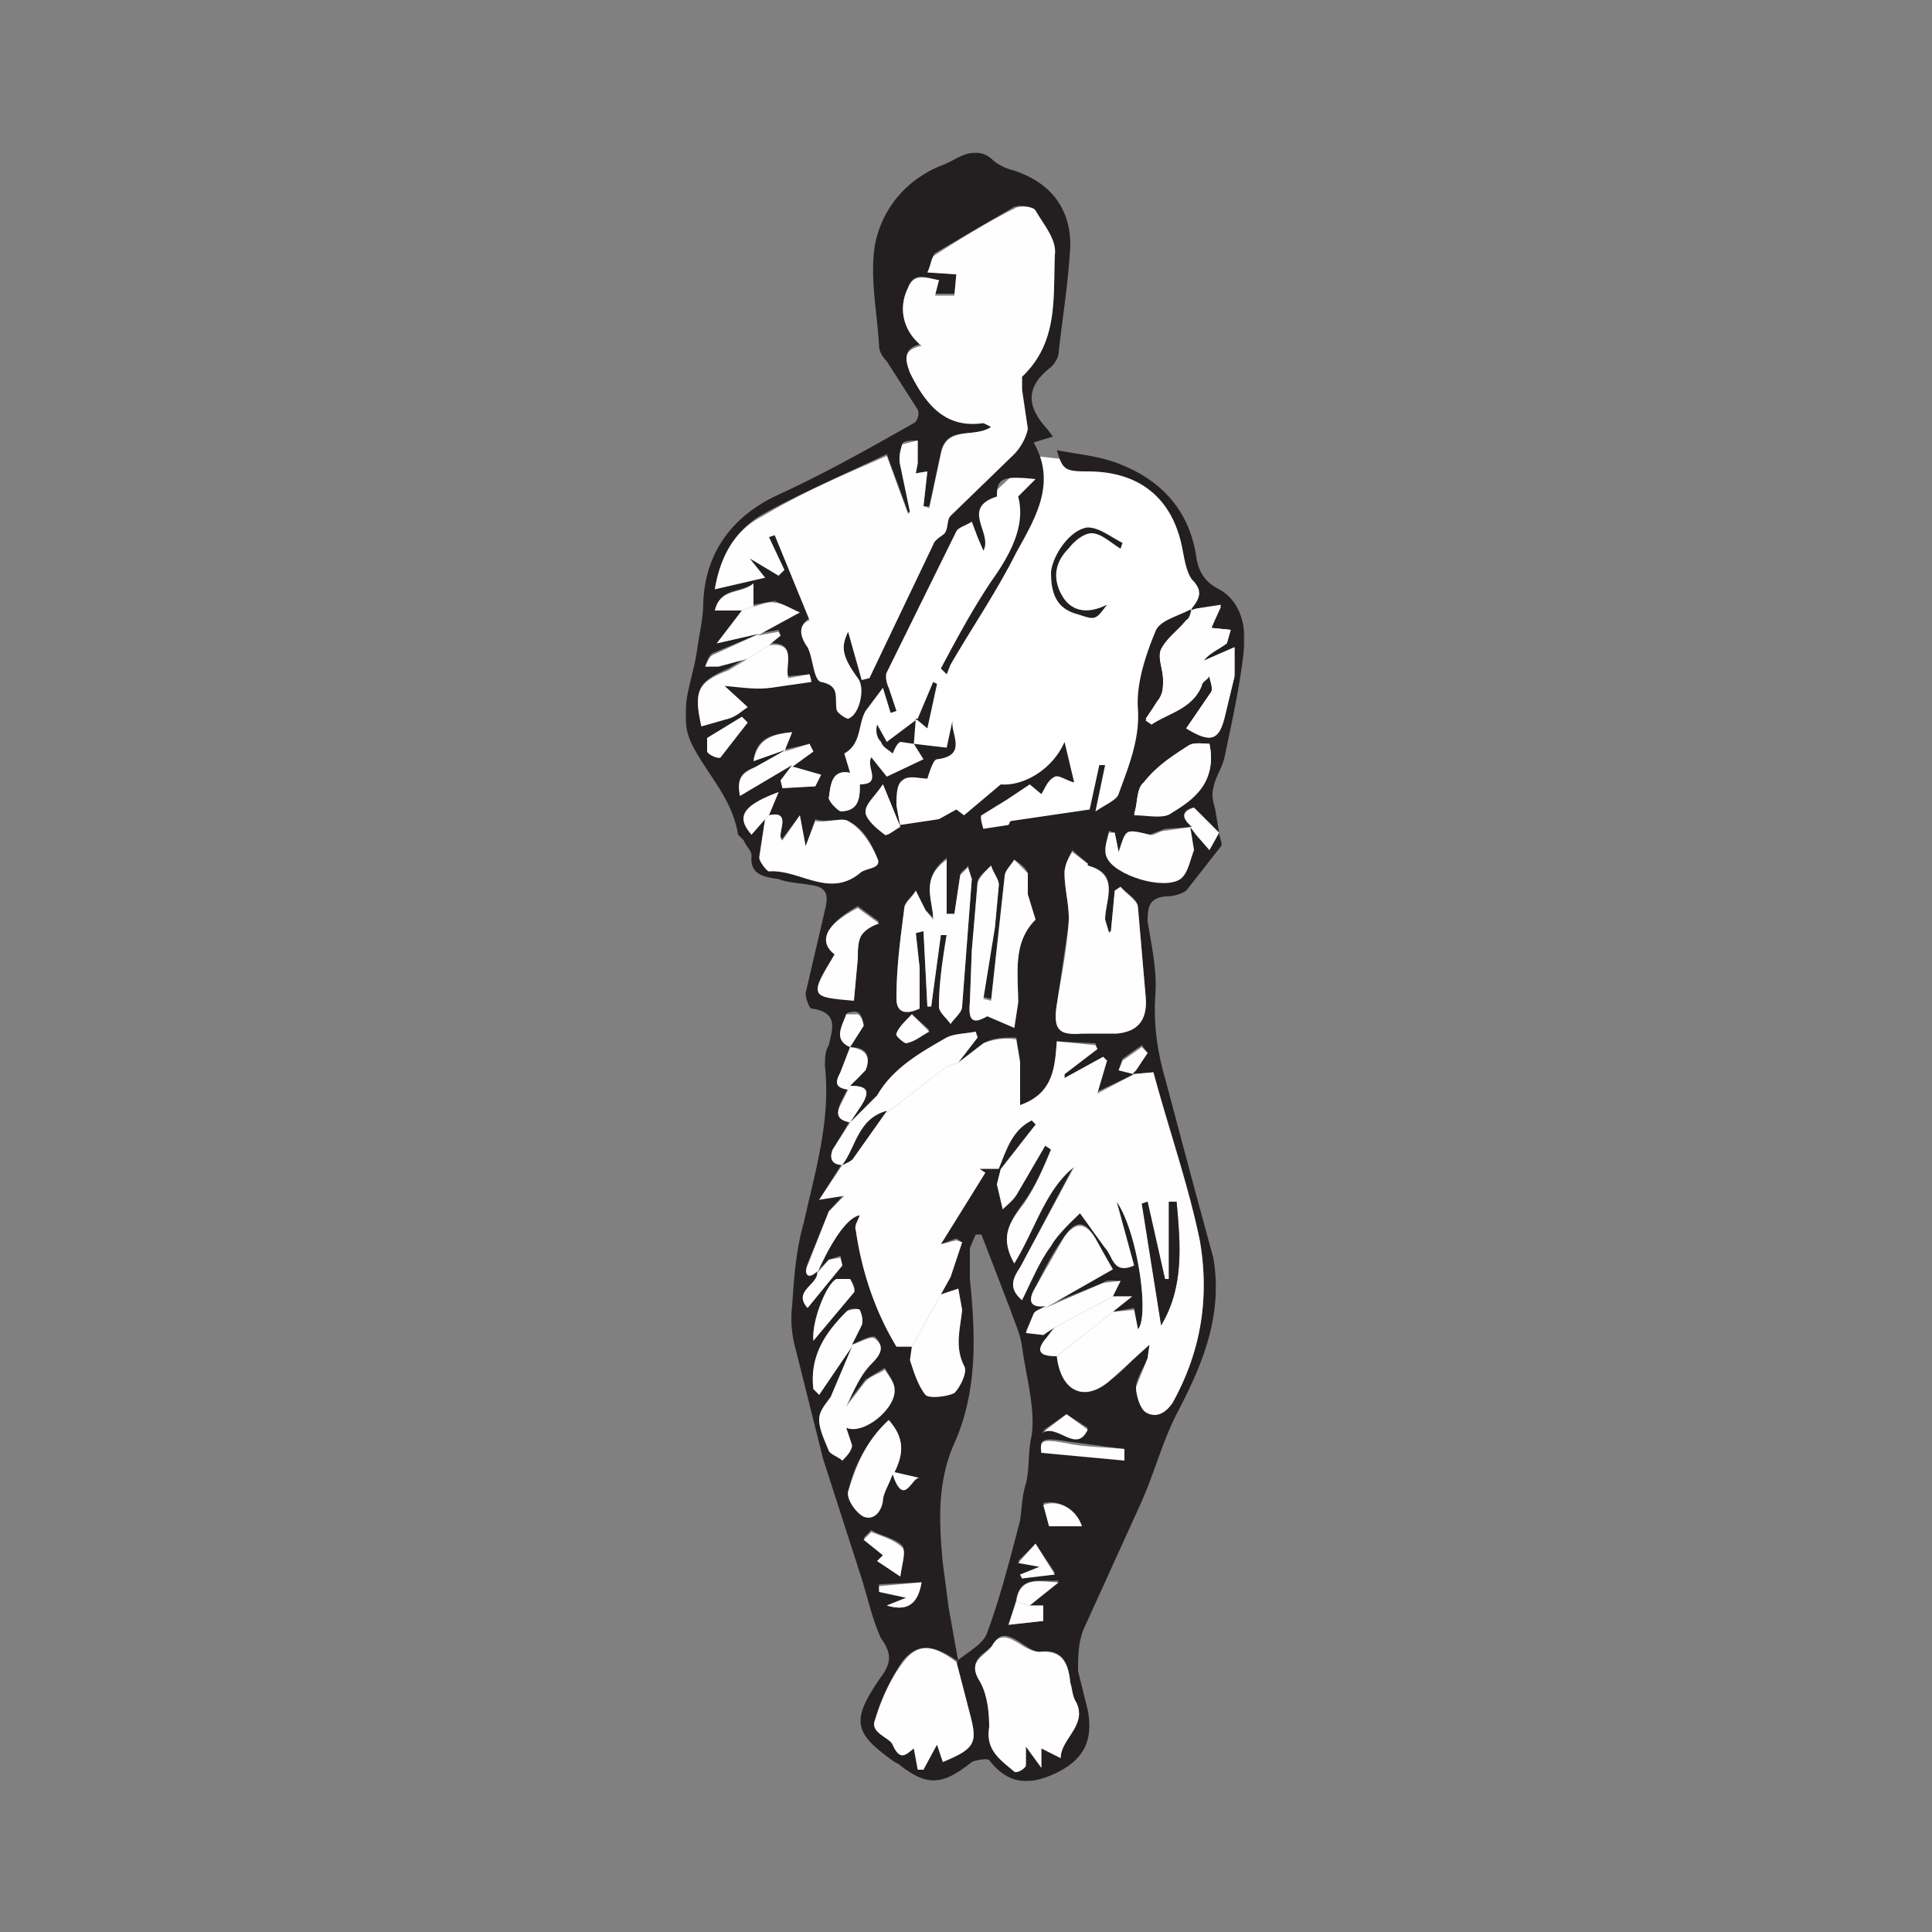 <svg width="1000" height="1000" version="1" xmlns="http://www.w3.org/2000/svg" xmlns:xlink="http://www.w3.org/1999/xlink">
  <rect width="100%" height="100%" fill="#808080" stroke="none"/>
  <defs>
    <path id="a" d="M0 2h289v843H0z"/>
  </defs>
  <g fill="none" fill-rule="evenodd">
    <path d="M535 236c30 3 48 6 53 11 9 6 30 26 30 51l21 22v35l-4 27-8 25-19 17-59 9-79 1-20-1-9-9-18-8 18-37 55-107 39-36z" fill="#FFF" fill-rule="nonzero"/>
    <g transform="translate(355 77)">
      <mask id="b" fill="#fff">
        <use xlink:href="#a"/>
      </mask>
      <path d="M208 662l-11-7-13 9c8-5 18 11 24-2zm-35 76l1 2 17-3-10-15-9 9 11 3-10 4zm-69 16c10 3 16 0 18-12l-22 1v3l14 4-10 4zm13-306c-4 4-7 7-8 10l5 5 12-7-9-8zm71 265h17c-3-9-12-14-20-12l3 12zm-89 18l12 8c1-7 3-14 1-16-4-4-11-5-16-8l-4 4 10 9-3 3zM32 297l-3-3-18 11v7c1 2 6 3 7 2l14-17zm195 376l-30-4c-12-2-14-1-13 5l43 4v-5zM66 617l21-26c1-1-1-5-2-6h-7c-5 2-13 21-12 32zm21-177l2-21c0-5 0-9 2-13 2-3 6-4 9-6l-11-8c-16 9-21 18-12 25-13 21-13 21 10 23zm18 218a72 72 0 0 0-21 37c-1 3 4 11 8 13 5 2 9-2 10-9 0-4 3-7 5-13 6 18 10 1 14 2l-13-3c5-10 5-18-3-27zm166-350c-3 0-8-1-11 1-8 5-17 11-23 19-4 3-3 11-5 16 7 0 15 3 19 0 12-8 24-17 20-36zM158 440l-4-1 6-37 2-21c0-3-3-7-4-10-3 3-6 5-7 8l-3 36-1 26c-1 11 2 12 9 8l14 6 2-13c0-16-3-32 9-43l-4-13v-11c-1-3-4-5-7-7-2 3-5 6-5 8l-7 64zm-26-34h3c-2 13-4 25-4 38 0 3 4 6 6 9 2-3 6-6 6-10l5-65-2-7c-1 2-4 3-4 5l-3 20h-4v-29c-14 11-7 21-7 31l-4-4-5-10c-2 3-6 6-6 9-2 16-4 31-4 46 0 9 6 8 12 6v-21l-2-19h4l2 38h2l5-37zm52 421l10 6c0-10 14-17 8-29-2-3-2-7-3-10-1-10-4-18-16-16-3 0-7-3-10-5-5-3-10-6-14 1-3 5-14 7-7 19 4 6 5 16 5 24-2 12 6 17 13 23 1 0 5-2 6-4v-9l8 11v-11zm36-422h-1l-2-6c0-11 8-24-9-28v-1l-8-7c-2 4-4 8-4 12 0 9 3 18 2 27l-6 41c-2 12 1 15 13 15l18-1c11-1 16-6 15-18l-4-47c0-3-6-7-9-10l-3 2-2 21zM91 274h4l33-70 6-6c2-2 1-6 3-8l33-32c3-4 6-9 7-13l-3-21v-6c19-18 16-42 17-64 1-7-6-15-10-22-1-2-8-3-11-2l-41 24c-2 2-2 6-4 10l15 1-1 10h-10l2-7c-6-1-13-5-16 4-5 10-3 21 7 29-9 2-9 7-6 14 8 17 18 29 38 27 1-1 2 1 4 2-9 6-23-1-26 13l-6 28h-3l2-18-6 1 1-6v-11c-3 0-8 0-8 2-1 3-2 7-1 11l5 24h-1l-11-30c-23 11-44 20-64 31-14 8-22 21-25 39l26-6-8-10 15 8 3-2-8-17 3-1 18 43c-5 3-6 8-1 15 3 5 3 16 7 17 10 3 7 9 8 15 0 2 5 5 6 5 6-3 9-16 5-21-8-11-9-16-5-24l7 24zm49 509c6-5 14-9 16-15 7-19 12-39 17-58 1-7 1-13 3-19 2-8 1-17 3-25 2-14-3-31-5-46-1-7-4-13-6-19l-15-39h-3l-3 7v16c3 29 4 58-8 85-9 20-8 41-6 62l3 23 5 28c-13-9-21-10-29 0-6 9-11 19-14 30-3 7 7 8 9 13 4 9 7 5 11 2l2 10h3l7-12 3 9c17-7 18-10 14-25l-7-27zM43 345l5-12c-19 7-22 13-14 22l7-8-3 19c0 3 4 8 5 8 16-2 31 14 47 1 3-3 12-3 9-8-3-8-8-16-15-19-3-2-11 1-17-1l-5 14-3-16-9 12c-4-1 6-15-7-12zm43 275l-11 26c-2 3-6 7-6 11 0 6 3 11 5 16 1 3 5 4 7 6 2-3 5-5 5-8l-3-9c9 3 26-10 25-20 0-4-3-7-5-11l-10 6-10 13c4-7 7-15 13-21 5-5 7-9 2-14-2-1-8 2-12 4l5-10c1-3 0-6-1-8-1-1-6-1-7 1-11 11-19 23-17 40l3 2 17-24zM38 251l-24 10c-2 1-3 4-4 7h7l15-5-10 6c-16 7-18 11-14 29l14-3 10-6-12-11 24 1 21-4-1-3-11 1c-2-6 5-18-10-17l6-4-1-3-11 2 22-11-13-6-11 2v-11c-7 5-17 2-20 14h14l-13 17 22-5zm13 60l4-9c-11 1-18 3-20 14l17-5-16 9c-6 2-10 5-8 14l27-15-6 8 1 3h17l3-6-14-4-1-1 11-7-2-4-13 3zm34 174c3-3 6-5 8-9 3-7 0-11-8-11l7-11c0-2-1-6-3-7-1-1-6 0-6 1-2 6-7 13 2 17l-5 13c-2 4-4 8 4 8l-4 8c-3 7 0 8 5 9l-9 15c-2 5 0 7 5 7l-12 19 13-3-8 9-11 27c-2 5 0 8 5 4 1 7-13 10-5 19l18-22-1-5-6 2-6 6c8-17 16-28 22-29-1 3-3 5-2 7 3 22 10 42 21 61h8l-1 7c2 6 4 13 8 17 2 3 11 2 15 0 3-3 7-11 5-14-5-10-2-20-1-29l-2-11-9 3 5-9 6-18-3-2-8 3 23-37-3-2 10-1 1 1-2 8 3 12 8-8 14-24 3 2c-4 9-8 19-14 27-7 10-13 18-5 31 11-18 16-37 31-50l-28 53c-4 6-6 11 1 16 5-9 9-19 15-28l15-17c4 6 8 13 13 18 4 5 4 14 15 10l-9-33c11 16 17 59 11 66l-2-11-11 2 10-8h-10l4-8c-3 0-7-1-9 1l-30 12 35-19-4-7-5-9c-5-9-10-10-16-1-6 8-11 18-16 28-3 6-1 9 6 8-2 1-5 2-6 4l-4 9 9 2 6-5-4 6c-7 8-3 10 5 9 2 18 14 24 27 14 7-5 13-12 21-20l-1 8c-2 5-5 9-6 14 0 5 2 11 5 13 5 3 10 2 14-5 15-26 19-54 14-83-6-29-16-58-24-87l-11 1 2-2 6-9-3-4-10 7-2 6 8 2-19 9-1-2 6-14-2-2-20 11v-2l17-13-1-3-20-1c-1 14-2 27-19 33v-23l-2-12c-6 0-12 0-17 3l-13 10 10-13-1-3c-5 1-11 1-15 3-14 8-28 16-36 30l-14 14 6-10c5-7 2-9-6-9zm86 266l-4 13 18-2v-8h-7l15-13c-9 1-20-3-22 10zm90-512c5-6 7-10 1-16-3-4-4-11-5-16-5-26-22-40-49-40-12 0-13-1-16-11 10 2 22 3 32 7 21 8 36 23 40 47 1 8 4 14 12 18 11 6 14 19 13 30-2 19-6 37-10 56-1 6-5 11-6 17-1 4 0 7 1 11l2 12-13-13c-6 1-7 5-1 10l-14 1-8 3c-13-3-12-3-16 9l-2-10-3-1c-1 5-3 10-1 14 4 9 29 16 38 10 4-3 5-9 7-14l-2-13 3 5 7 8 5-9c0 2 2 6 1 7l-18 23c-3 2-7 3-11 3-8 1-9 5-9 13 2 12 5 26 4 38-1 15 1 29 5 43l16 60 9 33c5 29-5 54-18 79-8 15-12 31-19 47l-30 66c-3 7-3 15-3 22l5 20c3 16-2 26-17 33-13 6-24 6-34-7-1-1-7 0-9 1-15 12-23 13-38 1l-2-1c-21-15-23-21-7-44 6-8 5-13 0-20-5-11-7-22-11-34l-19-59-14-56c-2-7-3-15-2-23 1-15 2-29 6-43 6-27 14-53 11-81 0-4 0-8 2-11 2-9 5-17-9-19-1 0-3-5-3-8l10-43c2-8 1-12-8-13-5-1-11-1-16-3-7-1-15-2-14-12 0-3-3-5-4-8l-3-3c-3-19-16-31-24-47-8-17 1-33 3-50 1-7 3-15 3-23 1-26 15-45 39-56s47-24 70-37c2-1 3-5 2-7l-16-25c-2-2-4-5-4-8-1-18-5-36-2-53 4-19 17-34 36-41 7-3 15-10 24-3 3 3 7 5 11 6 19 6 30 19 30 39-1 19-4 37-6 55 0 3-2 6-4 8-13 10-13 20-2 32l3 4-10 3c12 21 1 39-9 57-10 20-23 39-34 58l-2 5-3-3c8-15 16-30 26-45 10-14 18-29 14-44l9-9c-18-2-20 0-20 9-19 6-2 19-7 28l-3-7-3-8c-3 2-7 3-8 5l-36 73c-1 2 0 6 1 8l4 12-3 1-4-13-9 12c-4 7-2 17-11 22l3 10c-10-2-10 7-11 13 0 1 4 6 6 6 8 1 10-4 10-11v-2c12 0 3-9 6-14l8 10 19-9-5-8 17 2 3-14c-1 7 8 18-8 20-2 0-4 7-5 10-4 0-10-2-13 1-3 2-3 8-3 13l2 11-9-22c-4 6-9 10-9 14 1 5 6 9 10 12 1 1 6-3 8-5l20-3 9-5 4 3 19-16c12 1 27-8 33-22l5 21c-4-1-8-4-10-3-4 2-5 6-7 9l-6-5-12 8-13 8c-1 1 1 7 1 7l13-2 1-2 41-6 5-23h3l-5 24c6-4 11-6 12-9 5-14 11-28 10-44-1-13 4-28 9-40 2-6 12-8 19-12-1 2-1 5-3 6-4 5-10 9-13 15-2 4 1 10 1 16 0 4 0 7-3 11l-6 9 3 3c9-6 21-8 26-20 0-2 3-4 4-6 0 3 2 6 1 9l-13 19c13 8 17 6 20-7l5-20v-15l-16 7c3-4 8-6 12-9l2-7-10-1 5-12-13 2-3 1z" fill="#231F20" mask="url(#b)"/>
    </g>
    <path d="M580 284c-5-3-10-8-15-8-4 0-9 4-12 8-7 7-8 15-4 23 5 10 14 11 24 6-6 8-6 8-15 5-12-3-14-12-14-22 1-9 10-22 19-23 6 0 12 5 18 8l-1 3" fill="#231F20"/>
    <path d="M445 406v2c0 7-2 12-10 12-2-1-6-5-6-7 1-6 1-15 11-13l5 6" fill="#FEFEFE"/>
    <path d="M474 372l-1 13-7-1c-2 1-3 4-4 6-2-2-5-3-6-6-2-2-3-5-2-9l5 9 16-12h-1z" fill="#231F20"/>
    <path d="M475 372l8-19 2 1-5 23-6-5h1" fill="#231F20"/>
    <path d="M609 622h-4v40h-2l-9-40-3 1 10 63c12-20 10-42 8-64m-92-17h-10l3 2-23 37 8-2 3 1-6 18-5 9-15 27h-8c-11-18-18-39-21-60-1-2 1-5 2-8-6 1-14 12-22 30v-1c-5 5-7 1-5-3l11-28 8-8-13 2 12-18c2-1 5-2 6-4l17-24v1l31-24 6-2 13-10c5-2 11-3 17-2l2 12v22c17-6 18-19 19-33l20 2 1 2-17 13v2l20-11 2 2a72388 72388 0 0 1-5 17l19-10h-1l11-1c8 30 18 58 24 87 5 29 1 57-14 84-4 6-9 8-14 5-3-2-5-9-5-13l6-15 1-7-21 19c-13 11-25 5-27-13l29-23 11-1 2 10c6-6 0-50-11-66l9 33c-11 5-11-5-15-9l-13-18c-5 5-11 10-15 17-6 8-10 18-15 28-7-6-5-11-1-17l28-52c-15 12-20 32-31 50-8-14-2-22 5-31 6-9 10-18 14-28l-3-2-14 24c-2 4-5 6-8 9l-3-13 2-8 18-23-2-2c-10 5-13 15-17 25M446 352l-7-25c-4 8-3 13 5 24 4 5 1 19-5 21-1 0-6-3-6-5-1-6 2-12-8-14-4-1-4-12-7-18-5-7-4-12 1-14l-18-44-3 1 8 17-3 3-15-9 8 10-26 6c3-18 11-31 25-38 20-12 41-21 64-31l11 30 1-1-5-24c-1-4 0-8 1-11l8-2v12l-1 5 6-1-2 18 3 1 6-28c3-15 17-8 26-14l-4-2c-20 3-30-10-38-26-3-8-3-12 6-14-10-8-12-20-7-30 3-8 10-5 16-4l-2 8h10l1-11-15-1c2-4 2-8 4-9 14-9 27-17 41-24 3-2 10-1 11 1 4 7 11 15 10 23-1 22 2 45-17 63v7l3 20c-1 5-4 10-7 13l-33 32c-2 2-1 6-3 9-2 2-5 3-6 6l-33 69-4 1M575 482l2-21 3-2c3 4 9 7 9 11l4 46c1 12-4 18-15 19h-18c-12 1-15-2-13-15s5-27 6-41c1-9-2-18-2-27 0-4 2-8 4-11l8 6v1c17 5 9 18 9 28l2 7 1-1M539 905v10l-8-11v10c-1 2-5 4-6 3-7-6-15-11-13-23 0-8-1-17-5-24-7-11 4-13 7-19 4-6 9-3 14 0 3 2 7 4 10 4 12-1 15 6 16 16 1 3 1 7 3 10 6 12-8 19-8 29l-10-5M495 860l7 27c4 15 3 18-14 25l-3-9-7 13h-3l-2-11c-4 3-7 7-11-2-2-4-12-6-9-13 3-10 8-21 14-29 8-11 16-10 29 0l-1-1M487 484l-5 37h-2l-2-39-4 1 2 18v21c-6 3-12 3-12-5 0-16 2-31 4-46 0-4 4-6 6-10l5 10 4 5c0-10-7-21 7-31v28h4l3-20 4-4 2 6-5 66c0 3-4 6-6 9-2-3-6-6-6-9 0-12 2-25 4-37h-3M513 518l7-64c0-3 3-6 5-9l7 7v11l4 13c-12 12-9 28-9 43l-2 13-14-6c-7 4-10 3-9-7l1-27 3-35c1-3 4-6 7-9 1 4 4 7 4 10l-2 22-6 37 4 1M616 316h3l13-2-5 11 10 1-2 7c-4 3-9 5-12 9l16-7v15l-5 21c-3 12-7 14-20 6l13-19c1-2-1-6-1-8-1 2-4 3-4 5-5 12-17 14-26 20l-3-2 6-10c3-3 3-6 3-11 0-6-3-11-1-16 3-5 9-10 13-15 2-1 2-3 3-5h-1M398 422c13-3 3 11 7 13l9-13 3 16 5-13c6 1 14-2 17 0 7 4 12 12 15 19 3 6-6 5-9 8-16 13-31-2-47-1-1 0-5-5-5-7l3-20 2-2" fill="#FEFEFE"/>
    <path d="M472 697l15-27 9-3 2 11c-1 10-4 19 1 29 2 3-2 11-5 14-4 2-13 3-15 1-4-5-6-12-8-18l1-7M616 428l2 12c-2 5-3 12-7 15-9 6-34-2-38-11-2-4 0-9 1-13h3l2 10c4-12 3-12 16-9 2 1 5-2 8-2l14-2h-1M398 334c15-2 8 11 10 17l11-2 1 4-21 3c-7 1-14 0-24-1l12 11c-3 2-6 5-10 6l-14 4c-4-18-2-23 14-29l10-6 11-7M626 385c4 20-8 29-20 36-4 3-12 1-19 1 2-6 1-13 5-17 6-7 15-13 23-19 3-2 8-1 11-1M496 550l-6 2-31 24v-1c-15 4-16 19-23 28-5 0-7-3-5-8l9-14 14-14c8-14 22-22 36-30 4-2 10-2 15-3l1 3-10 13M460 735c8 9 8 17 3 27l13 3c-4-1-8 16-14-2-2 6-5 10-5 14-1 6-5 10-10 8-4-2-9-9-8-13 4-13 9-26 21-37M541 676c-7 1-9-2-6-8l16-28c6-8 11-7 16 1l5 9 4 7-35 20v-1M438 739l3 9c0 3-3 6-5 8-2-2-6-3-7-5-2-5-5-11-5-16s4-9 6-12l11-26v-1c4-1 10-5 12-3 5 4 3 8-2 13-6 6-9 14-13 22v11M442 518c-23-2-23-2-10-24-9-7-4-16 12-24l11 8c-3 1-7 3-9 6s-2 8-2 12l-2 22" fill="#FEFEFE"/>
    <path d="M438 739v-11l10-13c3-3 7-4 10-6 2 3 5 7 5 10 1 10-16 24-25 20M441 696v1l-17 25-3-3c-2-17 6-29 17-40 1-1 6-2 7-1 1 2 2 6 1 8l-5 10M546 687l-6 4-9-1 4-10c1-2 4-2 6-4v1l30-13 9-1-4 8-30 16" fill="#FEFEFE"/>
    <path d="M546 687l30-16h10l-10 8-29 23c-8 0-12-2-5-10l4-5M390 314c4-1 8-3 11-2 4 0 8 3 13 5l-22 12 1-1-22 5 13-17 6-2M421 694c-1-10 7-30 12-32h7c1 2 3 6 2 7l-21 25M406 389l13-4 2 4-11 8v-1l-27 16c-2-10 2-12 8-15l16-9-1 1zM466 428c-2 1-7 5-8 4-4-3-9-7-10-11 0-4 5-9 9-15l9 22" fill="#FEFEFE"/>
    <path d="M398 334l-11 7-15 4h-7c1-2 2-5 4-6l24-11-1 1 11-2 1 2-6 5M582 750v6l-43-4c-1-7 1-7 13-5 9 2 19 2 30 3M387 374l-14 18c-1 1-6-1-7-3v-7l18-11 3 3M398 422l-2 2-7 8c-8-9-5-15 14-22l-5 12M454 808l3-3-10-8 4-4c5 2 12 4 16 8 2 2 0 8-1 15l-12-8M439 564c-8-1-6-5-4-9l5-13c8 1 11 5 8 12l-8 8-1 2M631 431l-5 9-7-8-3-4h1c-6-5-5-8 1-10a26732 26732 0 0 0 13 13M390 314l-6 2h-14c3-12 13-8 20-14v12zM543 790l-3-11c8-3 17 2 20 11h-17zM472 525l9 9c-4 2-7 5-12 6-1 0-6-4-5-5 1-3 4-6 8-10M459 831l10-4-14-3v-3l22-2c-2 12-8 15-18 12M423 659l6-7 6-1 1 4-18 22c-8-9 6-12 5-19v1M410 397h1l14 4-3 6-17 1-1-4 6-8v1M407 388l-17 6c2-11 9-14 20-15l-4 10 1-1M528 815l10-4-11-2 9-10 10 16-17 2-1-2M533 831h7v8l-18 2 4-12 7 2M440 542c-9-4-4-11-2-17h6c2 1 3 5 3 6l-7 11" fill="#FEFEFE"/>
    <path d="M439 564l1-2c8 0 11 2 6 10l-6 9c-5-1-8-3-5-9l4-8M563 740c-6 13-16-4-24 2l13-10 11 8M587 556l-8-2 2-5 10-7 3 3-6 9-2 2h1M533 831l-7-2c2-14 13-10 22-10l-15 12" fill="#FEFEFE"/>
    <path d="M609 622c2 22 4 44-8 64l-10-63 3-1 9 40h2v-40h4M436 603c7-9 8-24 23-28l-17 24c-1 2-4 3-6 4M459 576l31-24-31 24M517 605c4-10 7-20 17-25l2 2-18 23h-1" fill="#231F20"/>
  </g>
</svg>
